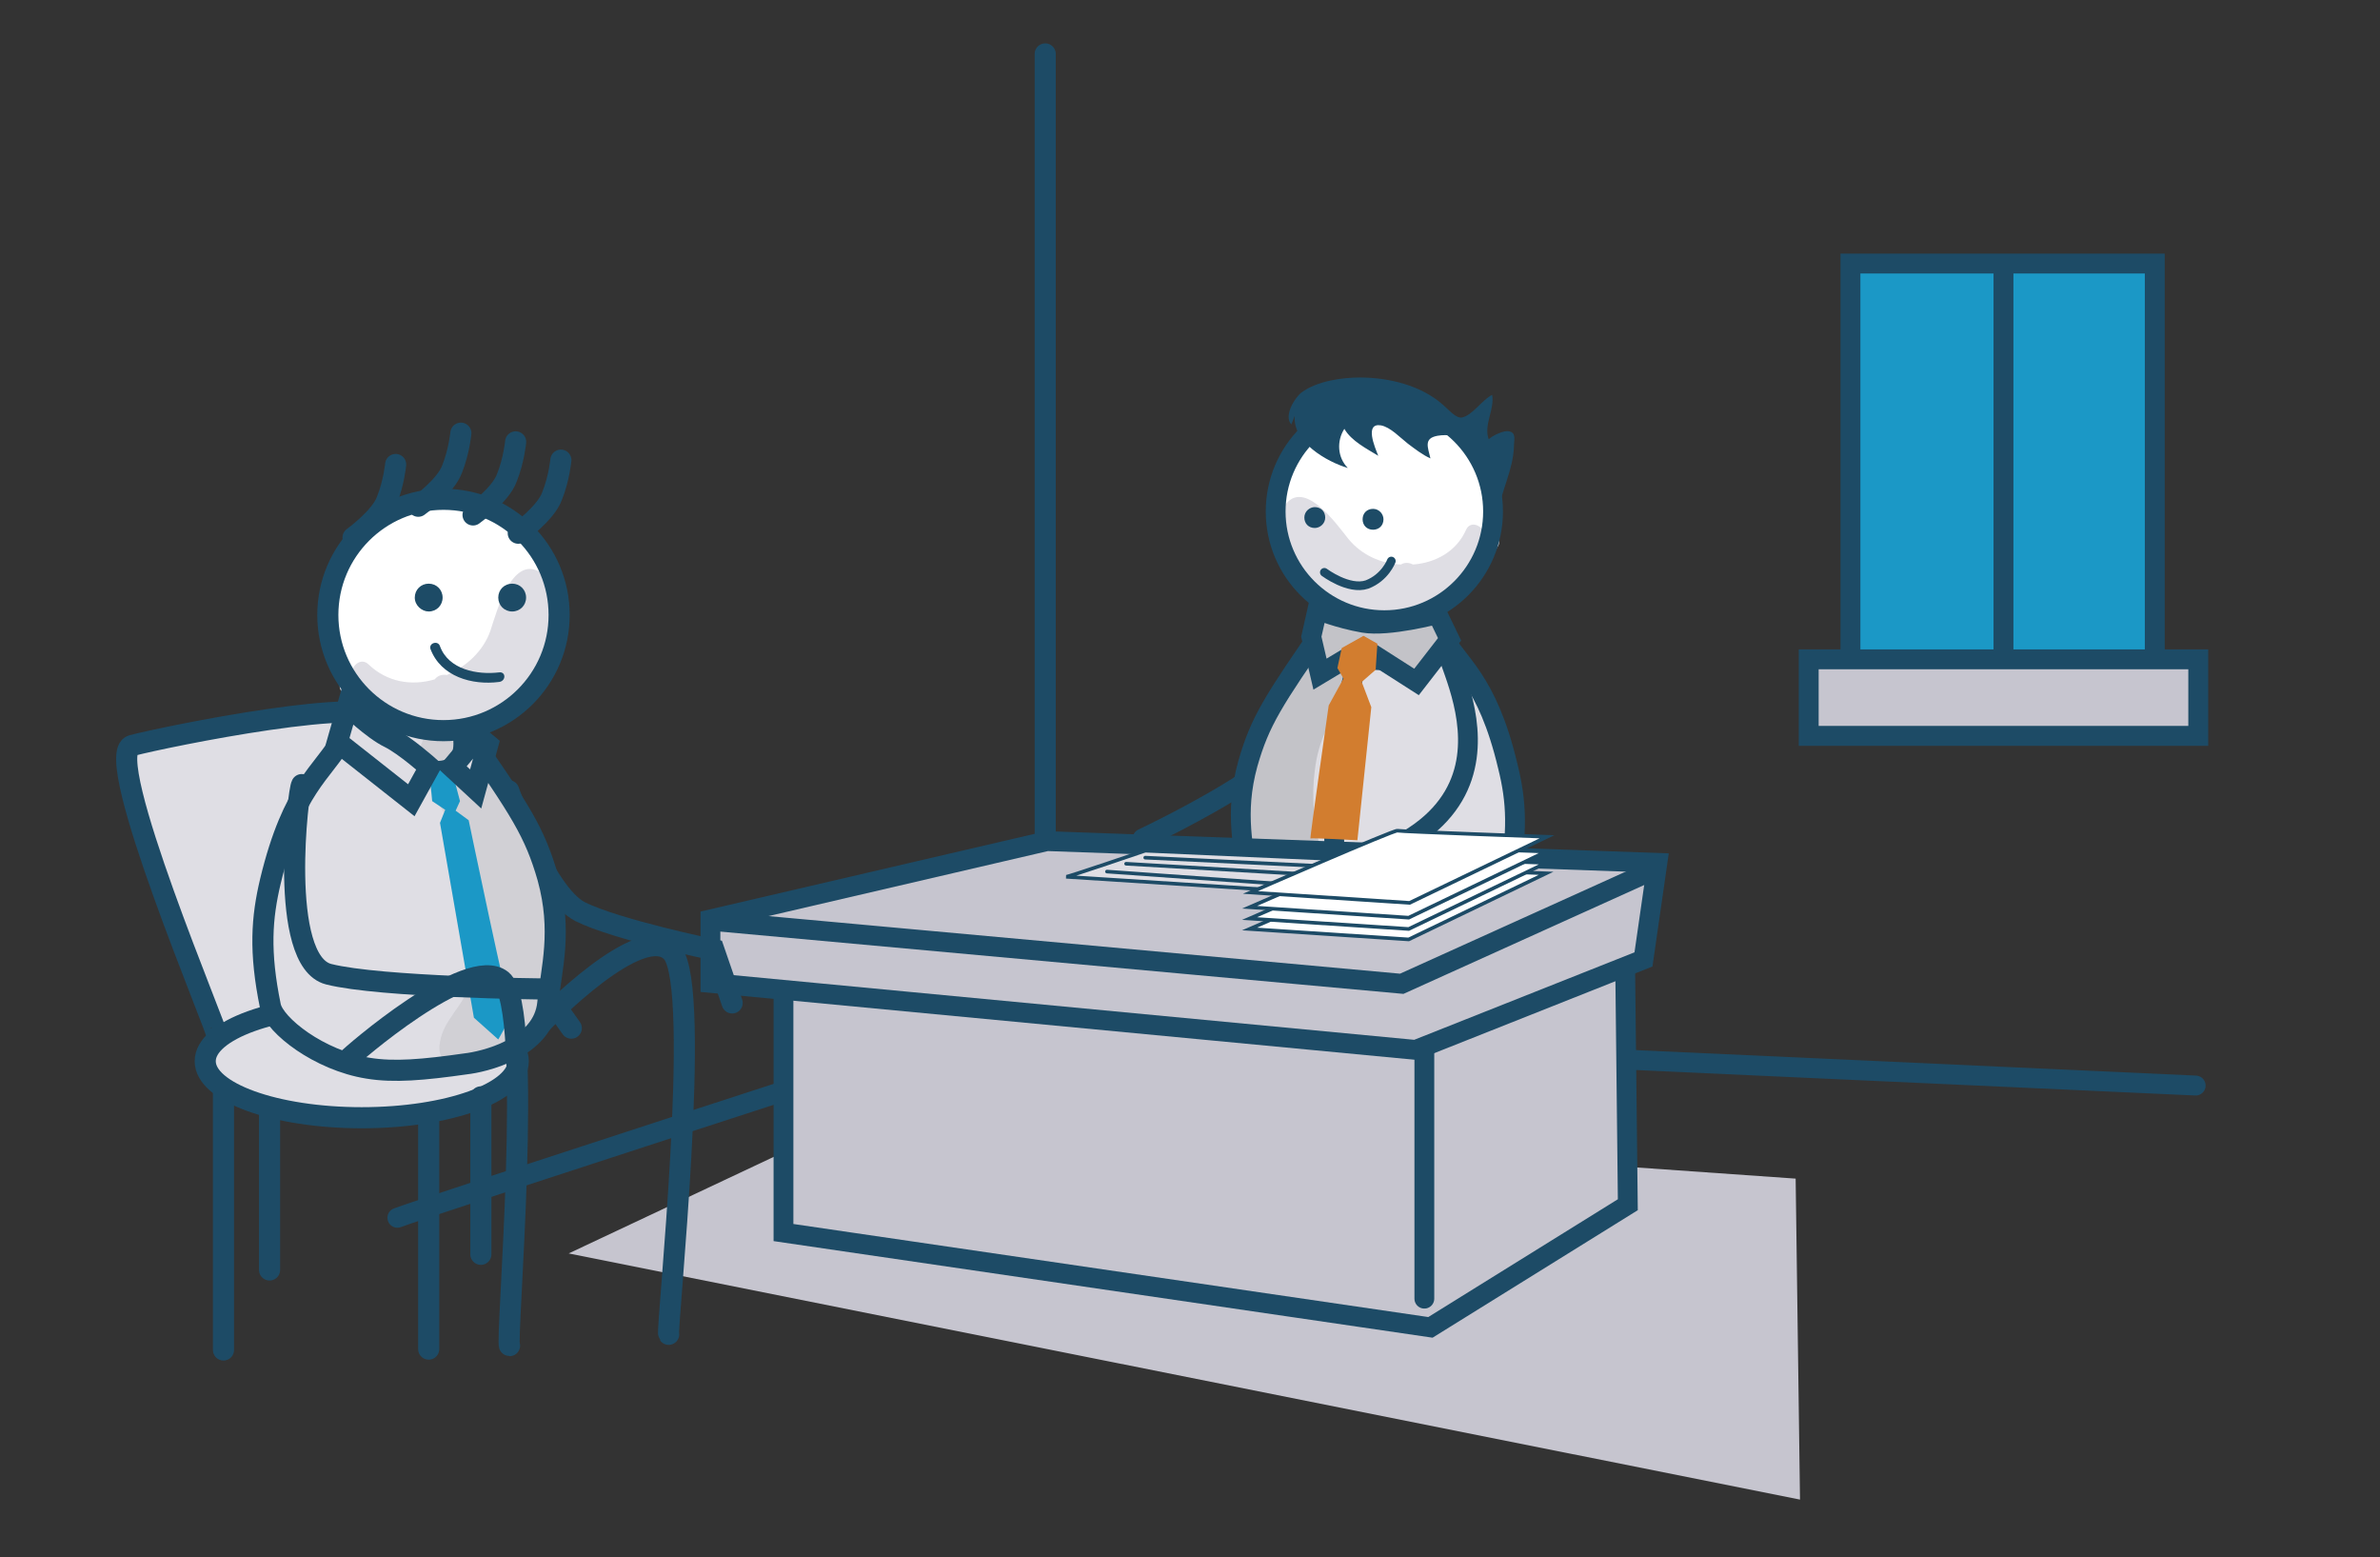 <?xml version="1.0" encoding="utf-8"?>
<!-- Generator: Adobe Illustrator 19.0.0, SVG Export Plug-In . SVG Version: 6.00 Build 0)  -->
<svg version="1.1" id="Capa_1" xmlns="http://www.w3.org/2000/svg" xmlns:xlink="http://www.w3.org/1999/xlink" x="0px" y="0px"
	 viewBox="0 0 273.7 179" style="enable-background:new 0 0 273.7 179;" xml:space="preserve">
<rect x="0" y="0" width="273.7" height="179" fill="#333333" stroke="none"/>
<style type="text/css">
	.st0{fill:none;stroke:#1D4B66;stroke-width:2.427;stroke-linecap:round;stroke-miterlimit:10;}
	.st1{fill:#DFDEE4;}
	.st2{fill:#C6C5CF;}
	.st3{fill:none;stroke:#1D4B66;stroke-width:2.289;stroke-linecap:round;stroke-miterlimit:10;}
	.st4{fill:#1B98C6;}
	.st5{fill:none;stroke:#1D4B66;stroke-width:2.278;stroke-linecap:round;stroke-miterlimit:10;}
	.st6{clip-path:url(#XMLID_86_);fill:#C3C3C8;}
	.st7{fill:none;stroke:#1D4B66;stroke-width:2.278;stroke-miterlimit:10;}
	.st8{fill:#FFFFFF;}
	.st9{fill:#C3C3C8;}
	.st10{fill:none;stroke:#1D4B66;stroke-width:0.415;stroke-linecap:round;stroke-miterlimit:10;}
	.st11{fill:#1D4B66;}
	.st12{opacity:0.3;}
	.st13{clip-path:url(#XMLID_113_);fill:#AEADB3;}
	.st14{fill:none;stroke:#1D4B66;stroke-width:2.427;stroke-miterlimit:10;}
	.st15{fill:#D27D2F;}
	.st16{fill:none;stroke:#1D4B66;stroke-linecap:round;stroke-miterlimit:10;}
</style>
<line id="XMLID_84_" class="st0" x1="120.2" y1="6.2" x2="120.2" y2="114.8"/>
<path id="XMLID_83_" class="st1" d="M25,119.2c0.3-0.2-13.5-32.5-9.8-33.5c3.8-1,28.2-6,29.2-2.8c1,3.2,2.1,31.2,2.1,31.2"/>
<path id="XMLID_82_" class="st0" d="M25,119.2c0.3-0.2-13.5-32.5-9.8-33.5c3.8-1,28.2-6,29.2-2.8c1,3.2,2.1,31.2,2.1,31.2"/>
<path id="XMLID_81_" class="st1" d="M59.6,122c0,3.6-8.1,6.5-18,6.5c-9.9,0-18-2.9-18-6.5c0-3.6,8.1-6.5,18-6.5
	C51.6,115.5,59.6,118.4,59.6,122"/>
<ellipse id="XMLID_80_" class="st0" cx="41.6" cy="122" rx="18" ry="6.5"/>
<line id="XMLID_79_" class="st0" x1="55.3" y1="126.1" x2="55.3" y2="144.2"/>
<line id="XMLID_78_" class="st0" x1="49.3" y1="128.5" x2="49.3" y2="155.1"/>
<line id="XMLID_77_" class="st0" x1="31" y1="128.1" x2="31" y2="146"/>
<line id="XMLID_76_" class="st0" x1="25.7" y1="125.6" x2="25.7" y2="155.2"/>
<polyline id="XMLID_75_" class="st2" points="99.6,128 65.4,144.1 207,172.4 206.5,135.5 "/>
<path id="XMLID_74_" class="st3" d="M45.7,140c2.5-1,66.1-21.6,66.1-21.6l140.7,6.4"/>
<rect id="XMLID_73_" x="212.8" y="30.3" class="st4" width="35" height="48.9"/>
<rect id="XMLID_72_" x="212.8" y="30.3" class="st3" width="35" height="48.9"/>
<rect id="XMLID_71_" x="208" y="75.8" class="st2" width="44.8" height="8.8"/>
<rect id="XMLID_70_" x="208" y="75.8" class="st3" width="44.8" height="8.8"/>
<line id="XMLID_69_" class="st3" x1="230.4" y1="75.3" x2="230.4" y2="30.6"/>
<path id="XMLID_68_" class="st5" d="M148.7,78.2c0,0-0.5,8.5-5.5,11.7c-5,3.3-11.8,6.5-11.8,6.5"/>
<path id="XMLID_67_" class="st5" d="M164.5,147.1c0,0,1.9-17.5,0.9-39.5"/>
<path id="XMLID_66_" class="st5" d="M151.5,147.5c0,0,1.1-17.1,0.9-39.5"/>
<path id="XMLID_65_" class="st1" d="M165.1,72.7c2.1,3.8,5.4,5.3,7.8,15.4c1,4,1.2,7.6,0,13.5c-0.4,2.1-5.3,5.8-10.5,6.7
	c-2.8,0.5-6.1,0.2-10.6-0.5c-1.7-0.2-8.3-1.6-8.8-6.5c-0.4-3.7-1.6-7.7,0-13.5c1.4-4.9,2.9-7.2,9-16c6.1-8.7,5.6-8.6,5.6-8.6
	S162.9,68.9,165.1,72.7"/>
<g id="XMLID_61_">
	<g id="XMLID_62_">
		<defs>
			<rect id="XMLID_63_" x="143.5" y="70.1" width="13.7" height="35.9"/>
		</defs>
		<clipPath id="XMLID_86_">
			<use xlink:href="#XMLID_63_"  style="overflow:visible;"/>
		</clipPath>
		<path id="XMLID_64_" class="st6" d="M147.1,80.3c1-2,2.3-3.8,3.2-5.8c0.5-1,1.2-2.6,2.4-3c0.2-0.2,0.5-0.3,0.7-0.4
			c-0.3-0.1-0.6-0.3-0.9-0.5c-0.3-0.2-0.7-0.4-1-0.6c2,0.5,4,1,5.7,2.2c-0.2,0-0.5-0.1-0.7-0.1c0.4,0.5,0.7,1.2,0.7,1.9
			c0,2.1-1.2,4-2.3,5.7c-1.9,2.9-3.3,5.4-3.7,8.9c-0.4,3-0.1,6.2,0.7,9.1c0.6,2.3,2.8,3.7,3.2,6c0.5,2.4-1.6,2.4-3.5,2
			c-0.5,0.1-1,0-1.2-0.4c-0.6-0.2-1-0.4-1.4-0.5c-3.8-1.8-5.1-5-5.4-8.9C143.2,90.5,144.7,85.2,147.1,80.3"/>
	</g>
</g>
<path id="XMLID_60_" class="st7" d="M165.6,72.7c2.1,3.8,5.4,5.3,7.8,15.4c1,4,1.2,7.6,0,13.5c-0.4,2.1-5.3,5.8-10.5,6.7
	c-2.8,0.5-6.1,0.2-10.6-0.5c-1.7-0.2-8.3-1.6-8.8-6.5c-0.4-3.7-1.6-7.7,0-13.5c1.4-4.9,2.9-7.2,9-16c6.1-8.7,5.6-8.6,5.6-8.6
	S163.4,68.9,165.6,72.7z"/>
<path id="XMLID_59_" class="st8" d="M146.2,58.8c0,6.9,5.6,12.5,12.5,12.5c6.9,0,12.5-5.6,12.5-12.5s-5.6-12.5-12.5-12.5
	C151.8,46.3,146.2,51.9,146.2,58.8"/>
<path id="XMLID_58_" class="st1" d="M157.2,71.1c-1.2-0.4-2.4-0.8-3.5-1.3c0.1,0,0.1-0.1,0.2-0.1c-0.3-0.1-0.6-0.3-0.9-0.5
	c-3.5-1.9-7.6-6.5-5.6-10.5c2.2-4.4,6.4,1.7,7.7,3.3c1.5,1.8,3.7,2.8,6,2.9c0.5-0.3,1-0.2,1.4,0c2.6-0.2,5-1.5,6.1-4
	c0.5-1.1,1.9-0.5,2.1,0.5c0.9-0.5,2.2,0.6,1.5,1.5c-0.3,0.4-0.5,0.8-0.8,1.2c-0.2,1-0.9,1.9-1.8,2.6c-0.3,0.2-0.5,0.3-0.8,0.3
	c0,0.2-0.1,0.4-0.3,0.6c-3.4,2.6-7.5,3.8-11.5,3C157,70.9,157.1,71,157.2,71.1"/>
<path id="XMLID_57_" class="st7" d="M146.7,58.8c0,6.9,5.6,12.5,12.5,12.5c6.9,0,12.5-5.6,12.5-12.5s-5.6-12.5-12.5-12.5
	C152.3,46.3,146.7,51.9,146.7,58.8z"/>
<path id="XMLID_56_" class="st5" d="M164.6,72.6c0,0-1.9,3.3-5.8,3.3c-3.9,0-5.2-3.3-5.2-3.3"/>
<polyline id="XMLID_55_" class="st2" points="90.1,114.1 90.1,141.7 164.5,152.6 187.2,138.5 186.9,111.6 "/>
<polyline id="XMLID_54_" class="st5" points="90.1,114.1 90.1,141.7 164.5,152.6 187.2,138.5 186.9,111.6 "/>
<polygon id="XMLID_53_" class="st2" points="81.7,113 81.7,105.7 120.4,96.7 190.6,99.2 189,110.3 162.8,120.7 "/>
<polygon id="XMLID_52_" class="st5" points="81.7,113 81.7,105.7 120.4,96.7 190.6,99.2 189,110.3 162.8,120.7 "/>
<polyline id="XMLID_51_" class="st5" points="82.2,105.9 161.2,113.1 190.4,99.9 "/>
<path id="XMLID_50_" class="st9" d="M151.5,70.1l-0.7,3.1l1,4.3l5-3l6.1,3.9l3.8-4.9l-1.4-2.9c0,0-5.6,1.5-8.5,1
	C153.9,71.1,151.5,70.1,151.5,70.1"/>
<path id="XMLID_49_" class="st5" d="M151.5,70.1l-0.7,3.1l1,4.3l5-3l6.1,3.9l3.8-4.9l-1.4-2.9c0,0-5.6,1.5-8.5,1
	C153.9,71.1,151.5,70.1,151.5,70.1z"/>
<path id="XMLID_48_" class="st4" d="M156.8,74.5c0,0-1.7,3.3-2.7,11.3c-1,8-0.6,12.2-0.6,12.2"/>
<path id="XMLID_47_" class="st5" d="M156.8,74.5c0,0-1.7,3.3-2.7,11.3c-1,8-0.6,12.2-0.6,12.2"/>
<path id="XMLID_46_" class="st1" d="M122.6,100.8c0.3,0,9.1-3,9.1-3l25,1.1l-5.9,3.7L122.6,100.8z"/>
<path id="XMLID_45_" class="st10" d="M122.6,100.8c0.3,0,9.1-3,9.1-3l25,1.1l-5.9,3.7L122.6,100.8z"/>
<line id="XMLID_44_" class="st10" x1="131.7" y1="98.6" x2="152.6" y2="99.6"/>
<line id="XMLID_43_" class="st10" x1="129.5" y1="99.3" x2="151.8" y2="100.6"/>
<line id="XMLID_42_" class="st10" x1="127.3" y1="100.2" x2="149.9" y2="101.8"/>
<path id="XMLID_41_" class="st5" d="M166.7,74.4c-2.5-0.7,13.1,20-14.9,25.8"/>
<path id="XMLID_40_" class="st8" d="M143.7,106.8c0,0,16.5-7.2,16.9-7.1c0.4,0.1,17.2,0.7,17.2,0.7L162,108L143.7,106.8z"/>
<path id="XMLID_39_" class="st10" d="M143.7,106.8c0,0,16.5-7.2,16.9-7.1c0.4,0.1,17.2,0.7,17.2,0.7L162,108L143.7,106.8z"/>
<path id="XMLID_38_" class="st8" d="M143.7,105.6c0,0,16.5-7.2,16.9-7.1c0.4,0.1,17.2,0.7,17.2,0.7l-15.8,7.6L143.7,105.6z"/>
<path id="XMLID_37_" class="st10" d="M143.7,105.6c0,0,16.5-7.2,16.9-7.1c0.4,0.1,17.2,0.7,17.2,0.7l-15.8,7.6L143.7,105.6z"/>
<path id="XMLID_36_" class="st8" d="M143.7,104.3c0,0,16.5-7.2,16.9-7.1c0.4,0.1,17.2,0.7,17.2,0.7l-15.8,7.6L143.7,104.3z"/>
<path id="XMLID_35_" class="st10" d="M143.7,104.3c0,0,16.5-7.2,16.9-7.1c0.4,0.1,17.2,0.7,17.2,0.7l-15.8,7.6L143.7,104.3z"/>
<path id="XMLID_34_" class="st8" d="M143.8,102.6c0,0,16.5-7.2,16.9-7.1c0.4,0.1,17.2,0.7,17.2,0.7l-15.8,7.6L143.8,102.6z"/>
<path id="XMLID_33_" class="st10" d="M143.8,102.6c0,0,16.5-7.2,16.9-7.1c0.4,0.1,17.2,0.7,17.2,0.7l-15.8,7.6L143.8,102.6z"/>
<path id="XMLID_32_" class="st11" d="M152.4,59.5c0,0.7-0.6,1.2-1.2,1.2c-0.7,0-1.2-0.5-1.2-1.2c0-0.7,0.6-1.2,1.2-1.2
	C151.9,58.3,152.4,58.8,152.4,59.5"/>
<path id="XMLID_31_" class="st11" d="M159.1,59.7c0,0.7-0.5,1.2-1.2,1.2c-0.7,0-1.2-0.5-1.2-1.2c0-0.7,0.5-1.2,1.2-1.2
	C158.6,58.5,159.1,59.1,159.1,59.7"/>
<line id="XMLID_30_" class="st5" x1="163.8" y1="149.3" x2="163.8" y2="121"/>
<path id="XMLID_29_" class="st0" d="M58.5,90.9c0,0,4.1,11.8,8.2,13.9c4.2,2.1,15.4,4.4,15.4,4.4l2.1,6.1"/>
<path id="XMLID_28_" class="st1" d="M39.9,84.9c-2.3,4-5.7,5.6-8.3,16.4c-1,4.2-1.3,8.1,0,14.4c0.4,2.2,5.6,6.2,11.2,7.1
	c3,0.5,6.4,0.2,11.3-0.5c1.8-0.2,8.9-1.7,9.4-7c0.4-4,1.7-8.2,0-14.4c-1.5-5.2-3.1-7.7-9.6-17c-6.5-9.3-6-9.1-6-9.1
	S42.2,80.8,39.9,84.9"/>
<g id="XMLID_24_" class="st12">
	<g id="XMLID_25_">
		<defs>
			<rect id="XMLID_26_" x="48.3" y="82.1" width="14.6" height="40.2"/>
		</defs>
		<clipPath id="XMLID_113_">
			<use xlink:href="#XMLID_26_"  style="overflow:visible;"/>
		</clipPath>
		<path id="XMLID_27_" class="st13" d="M59.2,93.5c-1-2.2-2.4-4.2-3.4-6.5c-0.5-1.2-1.2-2.9-2.6-3.3c-0.2-0.2-0.5-0.4-0.8-0.4
			c0.3-0.2,0.6-0.3,1-0.5c0.4-0.2,0.7-0.4,1.1-0.7c-2.1,0.6-4.2,1.1-6.1,2.4c0.2,0,0.5-0.1,0.7-0.1c-0.5,0.6-0.8,1.3-0.8,2.2
			c0,2.4,1.2,4.5,2.5,6.4c2,3.3,3.5,6,3.9,9.9c0.4,3.3,0.1,6.9-0.7,10.2c-0.6,2.5-3,4.1-3.4,6.7c-0.5,2.6,1.7,2.7,3.7,2.2
			c0.5,0.1,1.1,0,1.3-0.4c0.6-0.2,1.1-0.4,1.4-0.6c4.1-2,5.5-5.6,5.7-10C63.2,104.9,61.7,99,59.2,93.5"/>
	</g>
</g>
<path id="XMLID_23_" class="st14" d="M39.4,84.9c-2.3,4-5.7,5.6-8.3,16.4c-1,4.2-1.3,8.1,0,14.4c0.5,2.2,5.6,6.2,11.2,7.1
	c3,0.5,6.4,0.2,11.3-0.5c1.8-0.2,8.9-1.7,9.4-7c0.4-4,1.7-8.2,0-14.4c-1.5-5.2-3.1-7.7-9.6-17c-6.5-9.3-6-9.1-6-9.1
	S41.7,80.8,39.4,84.9z"/>
<path id="XMLID_22_" class="st8" d="M64,66.1c2.5,6.9-1.1,14.5-8,17c-6.9,2.5-14.5-1.1-17-8c-2.5-6.9,1.1-14.5,8-17
	C53.9,55.6,61.5,59.1,64,66.1"/>
<path id="XMLID_21_" class="st1" d="M57.5,82.3c1-0.8,2.1-1.6,3.1-2.5c-0.1,0-0.1,0-0.2,0c0.3-0.3,0.5-0.5,0.7-0.8
	c2.8-3.2,5.2-9.2,1.8-12.6c-3.8-3.7-5.8,4-6.5,6.1c-0.8,2.3-2.7,4.1-5,5.1c-0.6-0.1-1.1,0.1-1.4,0.5c-2.7,0.8-5.5,0.3-7.6-1.7
	c-0.9-0.9-2.1,0.2-1.9,1.2c-1.1-0.1-2,1.4-1,2.1c0.4,0.3,0.8,0.6,1.2,0.9c0.6,1,1.6,1.6,2.7,2c0.3,0.1,0.7,0.1,0.9,0
	c0.1,0.2,0.3,0.4,0.6,0.5c4.4,1.4,8.9,1.1,12.6-1.2C57.5,82,57.5,82.2,57.5,82.3"/>
<circle id="XMLID_20_" class="st14" cx="51" cy="70.7" r="13.3"/>
<path id="XMLID_19_" class="st0" d="M53.2,84.1c0,0,1.2,4.6-3,4.6c-4.2,0-6.7-6.1-6.7-6.1"/>
<path id="XMLID_18_" class="st11" d="M47.7,68.7c0-0.9,0.7-1.6,1.6-1.6c0.9,0,1.6,0.7,1.6,1.6c0,0.9-0.7,1.6-1.6,1.6
	C48.5,70.3,47.7,69.6,47.7,68.7"/>
<path id="XMLID_17_" class="st11" d="M57.3,68.7c0-0.9,0.7-1.6,1.6-1.6c0.9,0,1.6,0.7,1.6,1.6c0,0.9-0.7,1.6-1.6,1.6
	C58,70.3,57.3,69.6,57.3,68.7"/>
<path id="XMLID_16_" class="st11" d="M57.4,77.3c-2.5,0.3-5.8-0.3-6.8-3c-0.2-0.7-1.3-0.4-1.1,0.3c1.2,3.2,4.8,4.2,7.9,3.8
	C58.2,78.3,58.2,77.2,57.4,77.3"/>
<path id="XMLID_15_" class="st0" d="M62.4,117.5c0,0,11.4-11.9,14.9-8c3.5,4-0.7,43.5-0.4,43.9"/>
<path id="XMLID_14_" class="st4" d="M49.4,88.9l0.3,3.2l1.5,1l-0.6,1.5l3.9,22.4l2.8,2.5c0,0,1.8-3.1,1.5-3.1
	c-0.3,0-4.9-22.1-4.9-22.1l-1.5-1.1l0.5-1.1l-0.9-3.4L50.5,88L49.4,88.9z"/>
<path id="XMLID_13_" class="st0" d="M40,121.8c0.3-0.4,13.9-12.2,17.7-9.1c3.8,3.1,0.4,42,0.9,42"/>
<path id="XMLID_12_" class="st0" d="M34.7,90.2c-0.4,0.4-2.8,20.3,3.1,21.8c5.9,1.5,24.7,1.7,24.7,1.7l3.2,4.5"/>
<path id="XMLID_11_" class="st1" d="M40,81.1c0,0,2.9,2.8,4.8,3.7c1.8,0.9,4.6,3.4,4.6,3.4L47.3,92l-8.5-6.7L40,81.1z"/>
<path id="XMLID_10_" class="st0" d="M40,81.1c0,0,2.9,2.8,4.8,3.7c1.8,0.9,4.6,3.4,4.6,3.4L47.3,92l-8.5-6.7L40,81.1z"/>
<polyline id="XMLID_9_" class="st1" points="54.5,85.2 52,88.2 54.7,90.7 56.1,85.6 54.9,84.6 "/>
<polyline id="XMLID_8_" class="st0" points="54.5,85.2 52,88.2 54.7,90.7 56.1,85.6 54.9,84.6 "/>
<path id="XMLID_7_" class="st0" d="M40.6,61.8c0,0,3.2-2.3,3.9-4.3c0.8-2,1-4.1,1-4.1"/>
<path id="XMLID_6_" class="st0" d="M48.1,58.2c0,0,3.2-2.3,3.9-4.3c0.8-2,1-4.1,1-4.1"/>
<path id="XMLID_5_" class="st0" d="M54.4,59.2c0,0,3.2-2.3,3.9-4.3c0.8-2,1-4.1,1-4.1"/>
<path id="XMLID_4_" class="st0" d="M59.6,61.3c0,0,3.2-2.3,3.9-4.3c0.8-2,1-4.1,1-4.1"/>
<path id="XMLID_3_" class="st11" d="M148.9,47.8c-0.3,3,3.7,5.3,6.1,6c-1.2-1.2-1.3-3.1-0.4-4.5c0.8,1.4,2.6,2.3,3.9,3.1
	c-0.4-1-1.6-3.8,0.3-3.5c1.1,0.2,2.2,1.4,3.1,2.1c0.8,0.6,1.7,1.3,2.6,1.7c-0.3-1.3-0.8-2.3,0.8-2.6c1.2-0.2,2.3,0,3.3,0.6
	c1.5,0.9,2.8,2.5,3.4,4.2c0.4,1.2,0.2,2.6,0.3,3.9c0.4-2.5,1.7-4.8,1.8-7.4c0-0.8,0.3-1.6-0.5-1.8c-0.6-0.2-2,0.5-2.4,0.9
	c-0.6-1.7,0.7-3.4,0.4-5.1c-1.1,0.5-2.3,2.4-3.5,2.6c-0.7,0.1-1.6-1-2.2-1.5c-2.5-2.2-6.2-3.1-9.5-3.1c-2.1,0-4.9,0.4-6.7,1.7
	c-0.8,0.6-2.1,2.7-1.2,3.7"/>
<path id="XMLID_2_" class="st15" d="M156.8,73.1l-2.5,1.4l-0.5,2.3l0.7,1.2l-1.7,3.1c0,0-2.2,15.4-2.1,15.3c0.2-0.1,5.4,0.2,5.4,0.2
	l1.6-15.3l-1.1-2.9l1.6-1.4l0.2-3L156.8,73.1z"/>
<path id="XMLID_87_" class="st16" d="M152.3,65.8c0,0,2.8,2.1,4.9,1.4c2.1-0.8,2.8-2.7,2.8-2.7"/>
</svg>
